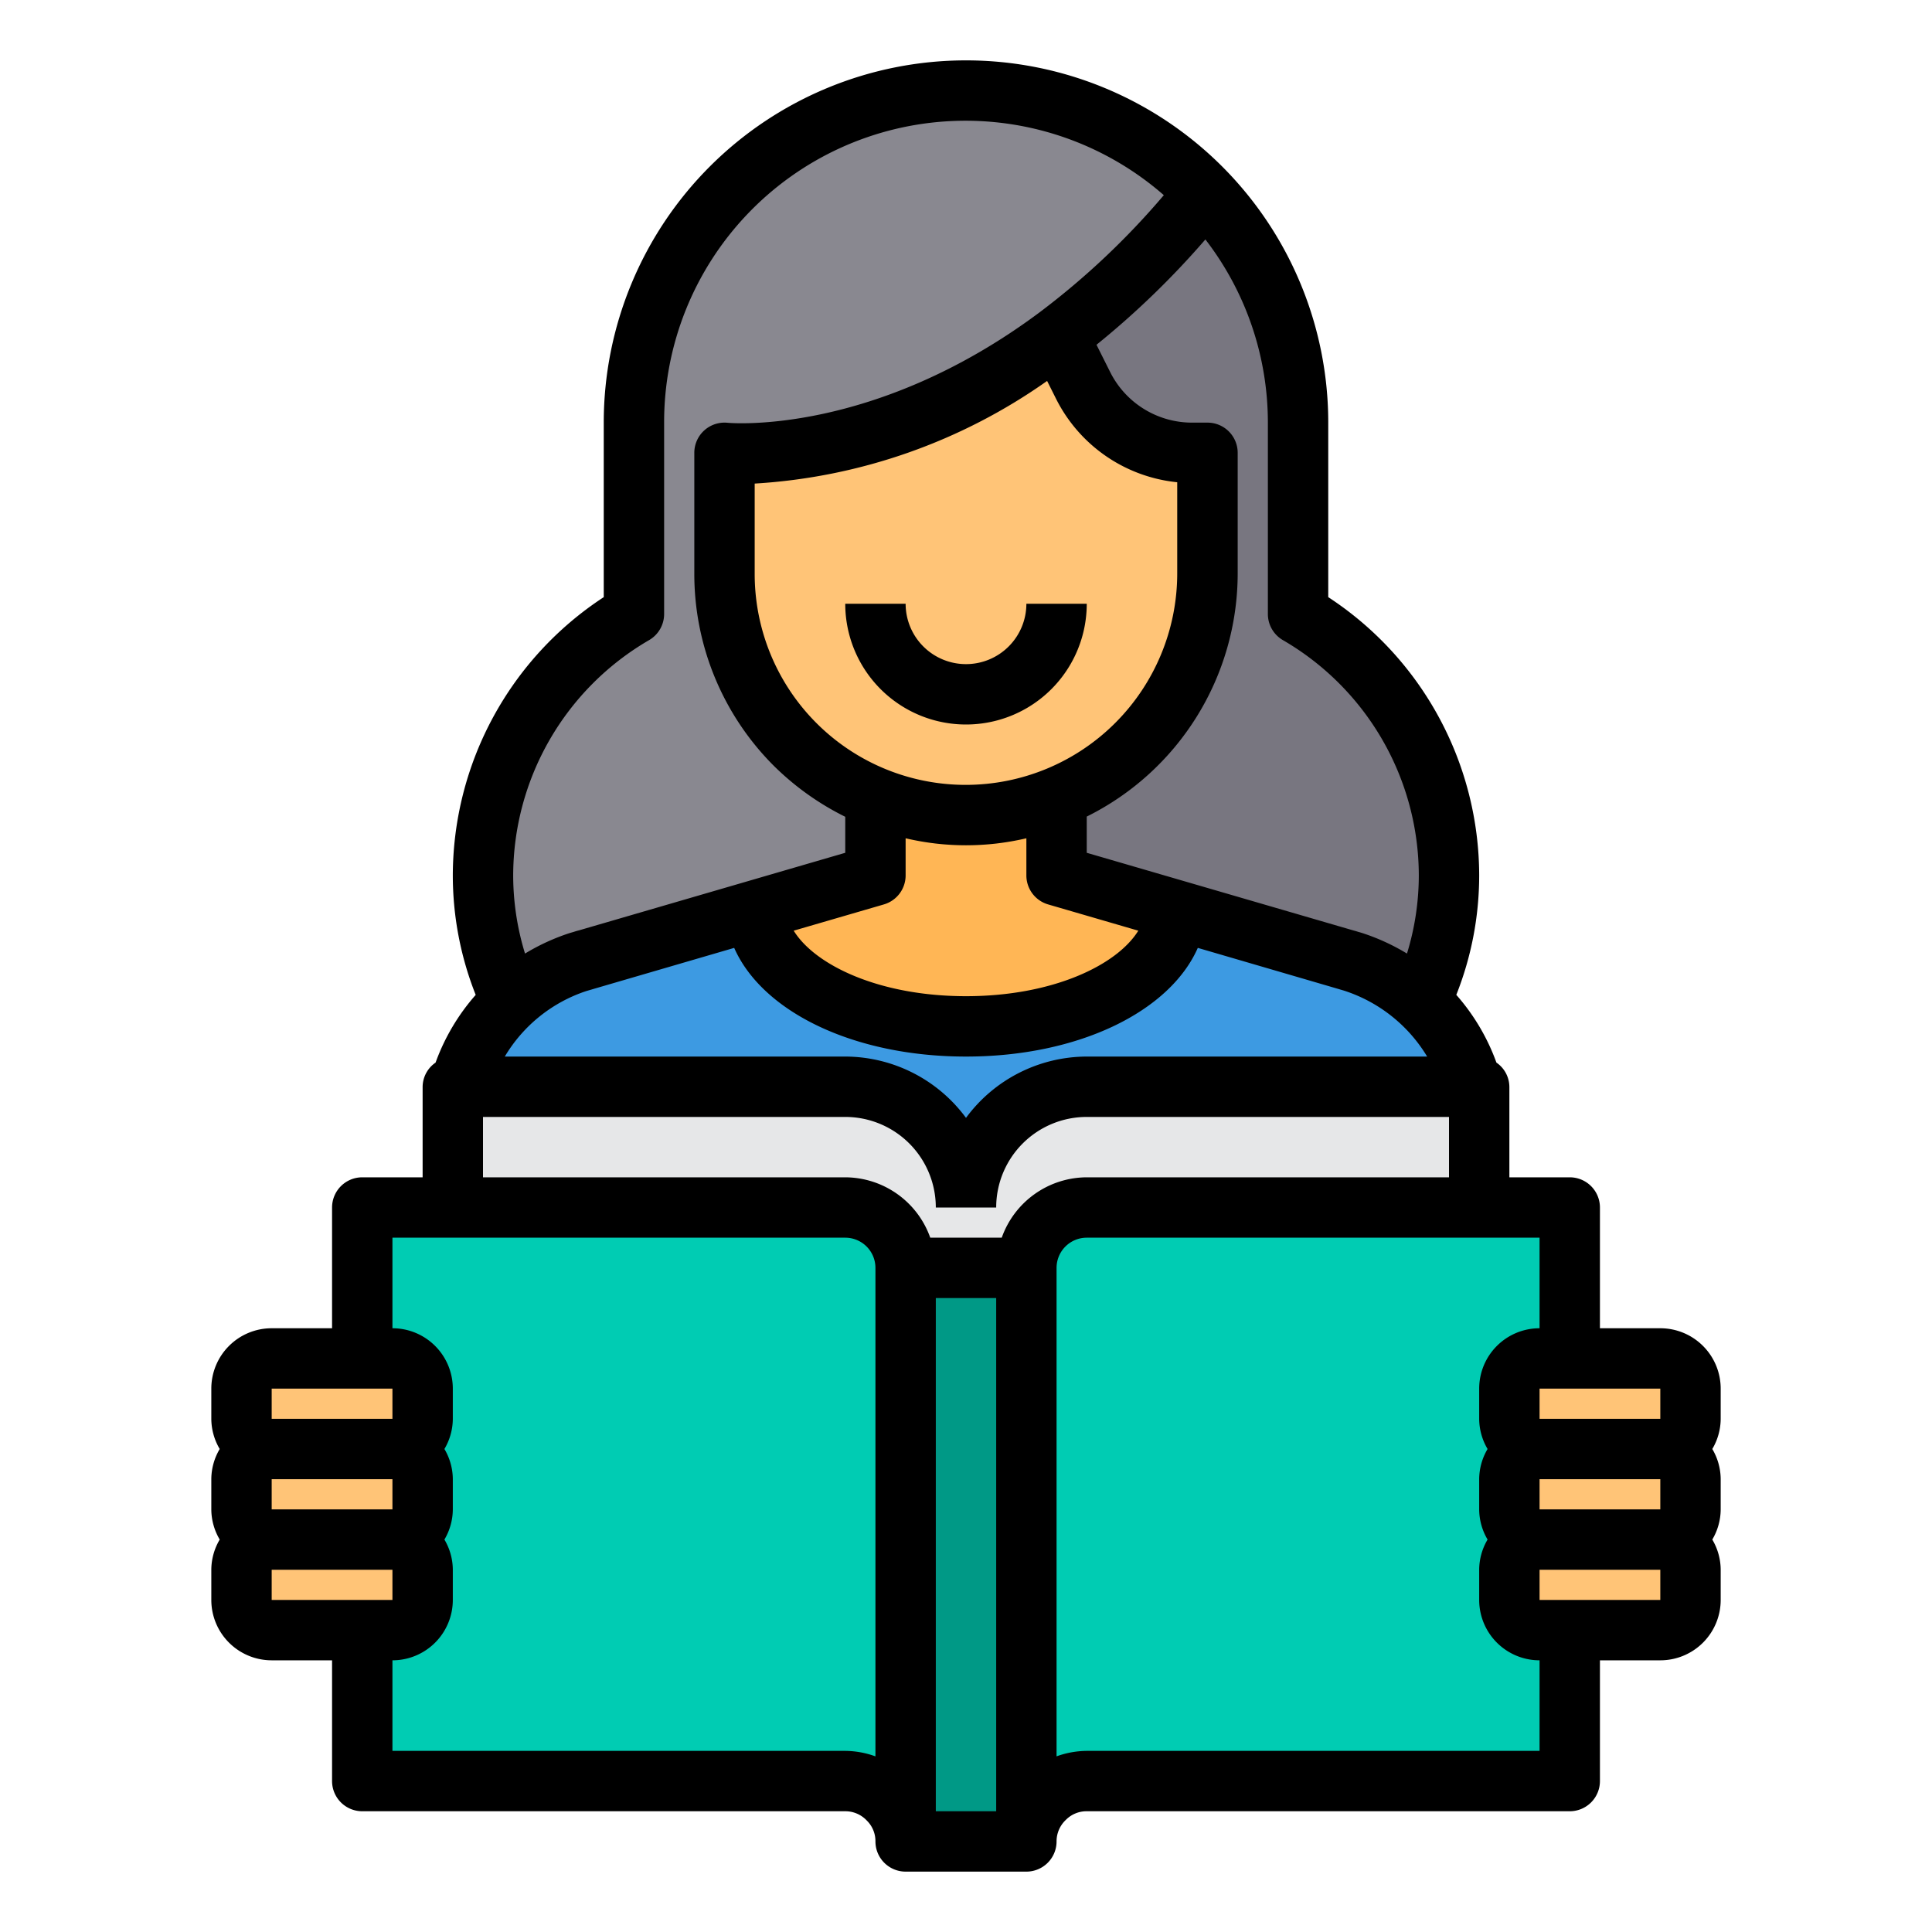 <svg height="512" viewBox="0 0 64 64" width="512" xmlns="http://www.w3.org/2000/svg"><path d="m28 40h-16v19h16a2.015 2.015 0 0 1 2 2v-19a2.006 2.006 0 0 0 -2-2z" fill="#00ccb3"/><path d="m49 40h-13a2.006 2.006 0 0 0 -2 2v19a2.015 2.015 0 0 1 2-2h16v-19z" fill="#00ccb3"/><path d="m36 40a2.006 2.006 0 0 0 -2 2h-4a2.006 2.006 0 0 0 -2-2h-13v-4h13a4 4 0 0 1 4 4 4 4 0 0 1 4-4h13v4z" fill="#e6e7e8"/><path d="m30 42h4v19h-4z" fill="#009986"/><path d="m32 34c3.78 0 6.85-1.7 6.98-3.84l5.6 1.63c.08.02.16.05.24.07a6.24 6.24 0 0 1 2.26 1.32 6.085 6.085 0 0 1 1.71 2.82h-12.79a4 4 0 0 0 -4 4 4 4 0 0 0 -4-4h-12.79a6.085 6.085 0 0 1 1.71-2.82 6.24 6.24 0 0 1 2.26-1.32c.08-.02.16-.05.24-.07l5.6-1.63c.13 2.14 3.2 3.84 6.98 3.84z" fill="#3d9ae2"/><path d="m43 14v6.34a9.993 9.993 0 0 1 5 8.66 9.874 9.874 0 0 1 -.92 4.18 6.24 6.24 0 0 0 -2.26-1.32c-.08-.02-.16-.05-.24-.07l-5.6-1.63-3.98-1.16v-2.58a8.008 8.008 0 0 0 5-7.42v-4h-.53a4.02 4.02 0 0 1 -3.58-2.21l-.83-1.66a26.785 26.785 0 0 0 4.66-4.48v-.01l.42-.04a10.939 10.939 0 0 1 2.86 7.4z" fill="#787680"/><path d="m32 3a10.969 10.969 0 0 1 8.14 3.6l-.42.04v.01a26.785 26.785 0 0 1 -4.66 4.48c-5.94 4.44-11.06 3.87-11.06 3.87v4a8.014 8.014 0 0 0 2.34 5.66 8.23 8.23 0 0 0 2.66 1.76v2.58l-3.98 1.16-5.6 1.63c-.08.02-.16.05-.24.07a6.24 6.24 0 0 0 -2.26 1.32 9.874 9.874 0 0 1 -.92-4.18 9.993 9.993 0 0 1 5-8.66v-6.34a10.994 10.994 0 0 1 11-11z" fill="#898890"/><path d="m38.98 30.16c-.13 2.14-3.2 3.84-6.98 3.84s-6.85-1.7-6.98-3.84l3.98-1.16v-2.58a7.935 7.935 0 0 0 3 .58 8.093 8.093 0 0 0 3-.58v2.58z" fill="#ffb655"/><g fill="#ffc477"><path d="m13 51h-4a1 1 0 0 0 -1 1v1a1 1 0 0 0 1 1h4a1 1 0 0 0 1-1v-1a1 1 0 0 0 -1-1z"/><path d="m13 48h-4a1 1 0 0 0 -1 1v1a1 1 0 0 0 1 1h4a1 1 0 0 0 1-1v-1a1 1 0 0 0 -1-1z"/><path d="m13 45h-4a1 1 0 0 0 -1 1v1a1 1 0 0 0 1 1h4a1 1 0 0 0 1-1v-1a1 1 0 0 0 -1-1z"/><path d="m55 51h-4a1 1 0 0 0 -1 1v1a1 1 0 0 0 1 1h4a1 1 0 0 0 1-1v-1a1 1 0 0 0 -1-1z"/><path d="m55 48h-4a1 1 0 0 0 -1 1v1a1 1 0 0 0 1 1h4a1 1 0 0 0 1-1v-1a1 1 0 0 0 -1-1z"/><path d="m55 45h-4a1 1 0 0 0 -1 1v1a1 1 0 0 0 1 1h4a1 1 0 0 0 1-1v-1a1 1 0 0 0 -1-1z"/><path d="m35 26.42a8.093 8.093 0 0 1 -3 .58 7.935 7.935 0 0 1 -3-.58 8.23 8.23 0 0 1 -2.66-1.76 8.014 8.014 0 0 1 -2.34-5.66v-4s5.12.57 11.06-3.87l.83 1.66a4.02 4.02 0 0 0 3.58 2.21h.53v4a8.008 8.008 0 0 1 -5 7.42z"/></g><path d="m35 26.42v1a8.093 8.093 0 0 1 -3 .58 7.935 7.935 0 0 1 -3-.58v-1a7.935 7.935 0 0 0 3 .58 8.093 8.093 0 0 0 3-.58z" fill="#ffa733"/><path d="m32 22a2 2 0 0 1 -2-2h-2a4 4 0 0 0 8 0h-2a2 2 0 0 1 -2 2z"/><path d="m57 46a2 2 0 0 0 -2-2h-2v-4a1 1 0 0 0 -1-1h-2v-3a.984.984 0 0 0 -.429-.8 6.978 6.978 0 0 0 -1.329-2.244 10.744 10.744 0 0 0 .758-3.956 11.039 11.039 0 0 0 -5-9.219v-5.781a12 12 0 0 0 -24 0v5.781a11.039 11.039 0 0 0 -5 9.219 10.744 10.744 0 0 0 .758 3.957 6.978 6.978 0 0 0 -1.329 2.243.984.984 0 0 0 -.429.8v3h-2a1 1 0 0 0 -1 1v4h-2a2 2 0 0 0 -2 2v1a1.978 1.978 0 0 0 .278 1 1.978 1.978 0 0 0 -.278 1v1a1.978 1.978 0 0 0 .278 1 1.978 1.978 0 0 0 -.278 1v1a2 2 0 0 0 2 2h2v4a1 1 0 0 0 1 1h16a.974.974 0 0 1 .712.306.957.957 0 0 1 .288.694 1 1 0 0 0 1 1h4a1 1 0 0 0 1-1 .974.974 0 0 1 .306-.712.957.957 0 0 1 .694-.288h16a1 1 0 0 0 1-1v-4h2a2 2 0 0 0 2-2v-1a1.978 1.978 0 0 0 -.278-1 1.978 1.978 0 0 0 .278-1v-1a1.978 1.978 0 0 0 -.278-1 1.978 1.978 0 0 0 .278-1zm-2 1h-4v-1h4zm0 3h-4v-1h4zm-23-12.969a4.982 4.982 0 0 0 -4-2.031h-11.278a4.947 4.947 0 0 1 2.7-2.17l.172-.05.1-.03 4.627-1.35c.934 2.117 3.959 3.6 7.679 3.6s6.745-1.483 7.679-3.6l4.621 1.35.1.03.11.032a5.011 5.011 0 0 1 2.766 2.188h-11.276a4.982 4.982 0 0 0 -4 2.031zm0-11.031a6.987 6.987 0 0 1 -7-7v-2.981a18.715 18.715 0 0 0 9.687-3.4l.31.619a5.059 5.059 0 0 0 4 2.737v3.025a7.008 7.008 0 0 1 -6.997 7zm-2 3v-1.231a8.755 8.755 0 0 0 4 0v1.231a1 1 0 0 0 .72.96l2.988.87c-.708 1.145-2.84 2.17-5.708 2.17s-5-1.025-5.708-2.17l2.988-.87a1 1 0 0 0 .72-.96zm12.5-7.794a9.033 9.033 0 0 1 4.5 7.794 8.841 8.841 0 0 1 -.392 2.588 7.047 7.047 0 0 0 -1.482-.68c-.021-.007-.106-.032-.127-.037-.059-.019-.118-.037-.139-.041l-8.86-2.58v-1.2a9 9 0 0 0 5-8.05v-4a1 1 0 0 0 -1-1h-.53a3.032 3.032 0 0 1 -2.685-1.657l-.462-.922a28.165 28.165 0 0 0 3.607-3.489 9.934 9.934 0 0 1 2.07 6.068v6.34a1 1 0 0 0 .5.866zm-21 0a1 1 0 0 0 .5-.866v-6.34a9.984 9.984 0 0 1 16.553-7.535 25.52 25.52 0 0 1 -4.092 3.864c-5.513 4.121-10.3 3.68-10.35 3.677a1 1 0 0 0 -1.111.994v4a8.986 8.986 0 0 0 2.635 6.37 9.087 9.087 0 0 0 2.365 1.687v1.193l-8.823 2.57c-.058.014-.117.032-.176.051l-.127.037a7.047 7.047 0 0 0 -1.482.68 8.841 8.841 0 0 1 -.392-2.588 9.033 9.033 0 0 1 4.5-7.794zm-5.5 15.794h12a3 3 0 0 1 3 3h2a3 3 0 0 1 3-3h12v2h-12a3 3 0 0 0 -2.816 2h-2.368a3 3 0 0 0 -2.816-2h-12zm-7 12h4v1h-4zm0-3h4v1h-4zm0 6h4v1h-4zm19 6h-15v-3a2 2 0 0 0 2-2v-1a1.978 1.978 0 0 0 -.278-1 1.978 1.978 0 0 0 .278-1v-1a1.978 1.978 0 0 0 -.278-1 1.978 1.978 0 0 0 .278-1v-1a2 2 0 0 0 -2-2v-3h15a1 1 0 0 1 1 1v16.182a2.992 2.992 0 0 0 -1-.182zm3-15h2v17h-2zm20 15h-15a3.012 3.012 0 0 0 -1 .181v-16.181a1 1 0 0 1 1-1h15v3a2 2 0 0 0 -2 2v1a1.978 1.978 0 0 0 .278 1 1.978 1.978 0 0 0 -.278 1v1a1.978 1.978 0 0 0 .278 1 1.978 1.978 0 0 0 -.278 1v1a2 2 0 0 0 2 2zm0-5v-1h4v1z"/></svg>
